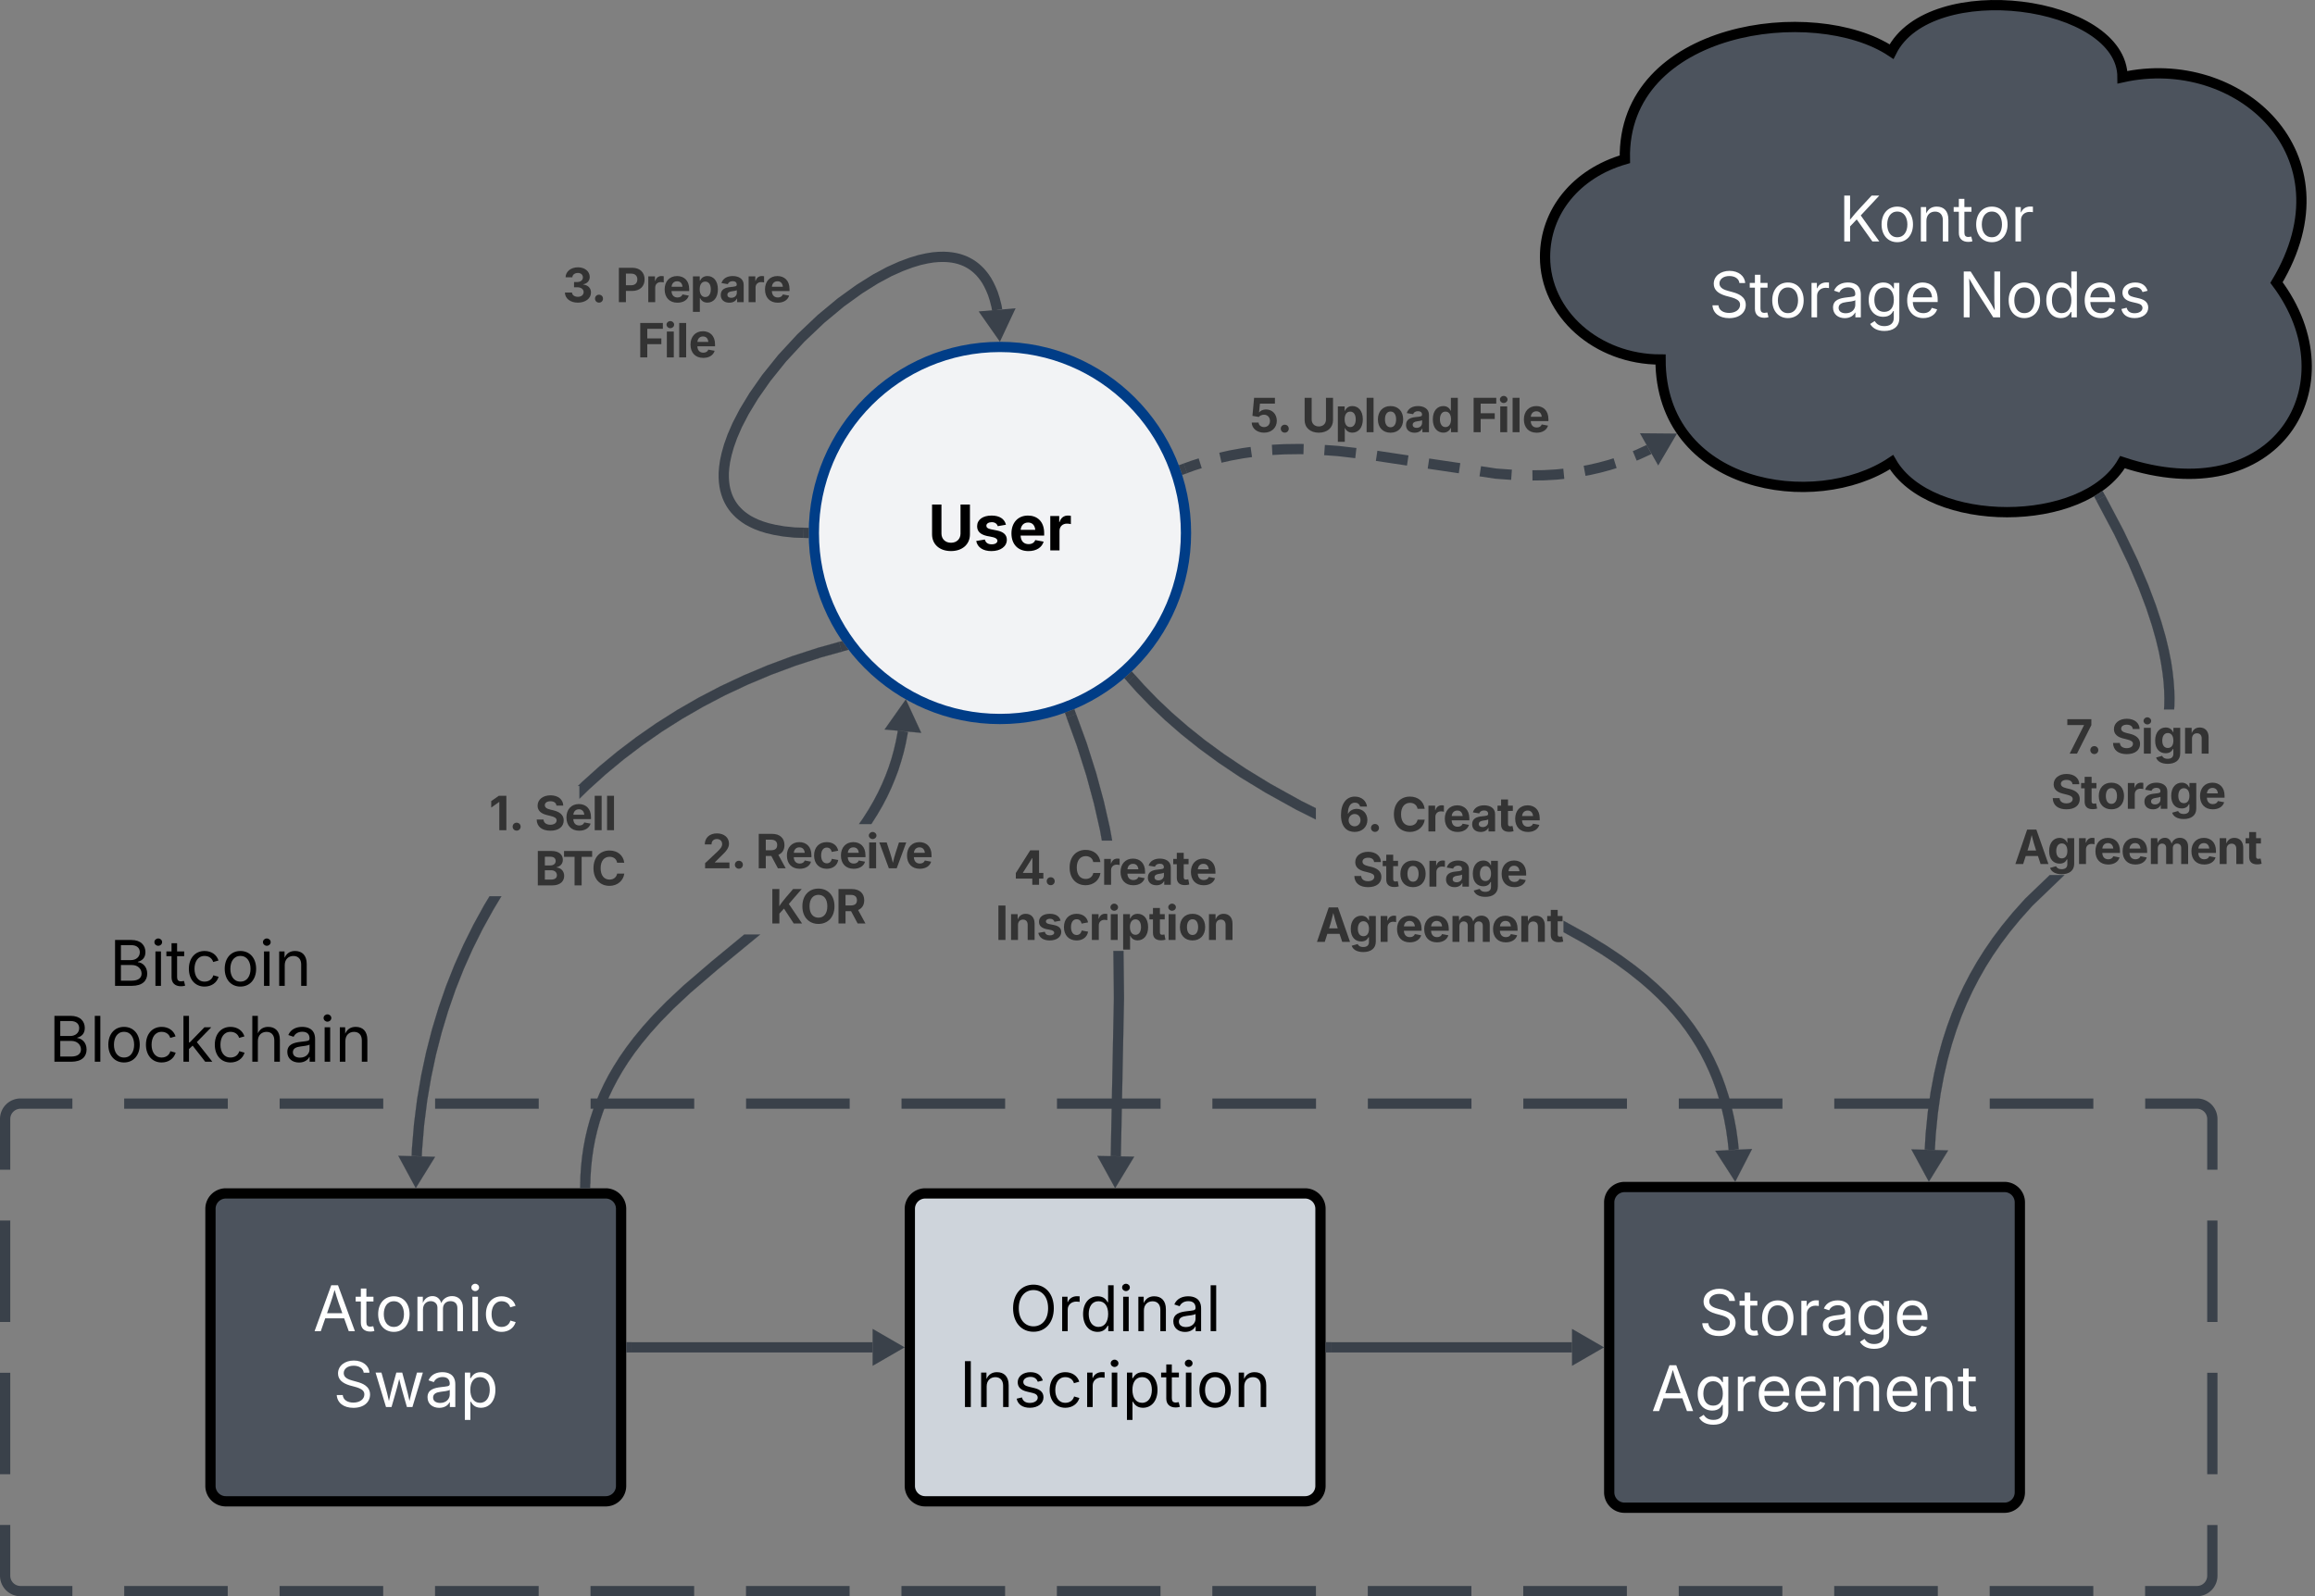 <svg xmlns="http://www.w3.org/2000/svg" xmlns:xlink="http://www.w3.org/1999/xlink" xmlns:lucid="lucid" width="902" height="622.11"><rect width="100%" height="100%" fill="#808080" stroke="none"/><g transform="translate(-918 160.114)" lucid:page-tab-id="3rbXgDarBnPt"><path d="M920 276a6 6 0 0 1 6-6h848a6 6 0 0 1 6 6v178a6 6 0 0 1-6 6H926a6 6 0 0 1-6-6z" fill-opacity="0"/><path d="M966.38 270h40.38m20.2 0h40.37m20.2 0h40.38m20.2 0h40.38m20.2 0h40.37m20.2 0h40.37m20.2 0h40.37m20.18 0h40.38m20.2 0h40.37m20.2 0h40.38m20.2 0h40.38m20.2 0h40.37m20.2 0h40.37m20.2 0H1774a6 6 0 0 1 6 6v19.78m0 19.78v39.55m0 19.8v39.54m0 19.78V454a6 6 0 0 1-6 6h-20.2m-20.18 0h-40.38m-20.2 0h-40.37m-20.2 0h-40.38m-20.2 0h-40.38m-20.2 0h-40.37m-20.2 0h-40.37m-20.2 0h-40.37m-20.18 0h-40.38m-20.2 0h-40.37m-20.2 0h-40.38m-20.2 0h-40.38m-20.2 0h-40.37m-20.2 0H966.4m-20.2 0H926a6 6 0 0 1-6-6v-19.78m0-19.78V374.9m0-19.8v-39.54m0-19.78V276a6 6 0 0 1 6-6h20.2" stroke="#3a414a" stroke-width="4" fill="none"/><path d="M1379.84 22.42l2.96-1.08 2.84-.9m7.87-2.17l3.82-.86 4.97-.9 3.25-.46m8.12-.83l4.75-.25 6.13-.08 1.37.04m8.16.36l5.33.38 6.87.8m8.1 1.07l12.12 1.82m8.07 1.2l12.12 1.8m8.07 1.2l6.08.92 6.1.44m8.15.24l4.37-.05 4.85-.27 3-.3m8.1-1.16l1.76-.32 3.96-.9 3.87-1.04 2.3-.72m7.65-2.83l1.45-.6 3.82-1.76.3-.16" stroke="#3a414a" stroke-width="4" stroke-linejoin="round" fill="none"/><path d="M1380.56 24.26l-2 .73-.46-1.5-.85-2.24 1.96-.7z" stroke="#3a414a" stroke-width=".05" fill="#3a414a"/><path d="M1567.92 10.84l-3.8 6.46-3.7-6.53z" stroke="#3a414a" stroke-width="4" fill="#3a414a"/><use xlink:href="#a" transform="matrix(1,0,0,1,1404.548,-8.889) translate(0.005 17.222)"/><use xlink:href="#b" transform="matrix(1,0,0,1,1404.548,-8.889) translate(20.561 17.222)"/><use xlink:href="#c" transform="matrix(1,0,0,1,1404.548,-8.889) translate(86.411 17.222)"/><path d="M1000 311a6 6 0 0 1 6-6h148a6 6 0 0 1 6 6v108a6 6 0 0 1-6 6h-148a6 6 0 0 1-6-6z" stroke="#000" stroke-width="4" fill="#4c535d"/><use xlink:href="#d" transform="matrix(1,0,0,1,1012,317) translate(27.95 41.681)"/><use xlink:href="#e" transform="matrix(1,0,0,1,1012,317) translate(35.809 71.257)"/><path d="M920 196a6 6 0 0 1 6-6h148a6 6 0 0 1 6 6v68a6 6 0 0 1-6 6H926a6 6 0 0 1-6-6z" fill="none"/><use xlink:href="#f" transform="matrix(1,0,0,1,920,190) translate(40.672 34.104)"/><use xlink:href="#g" transform="matrix(1,0,0,1,920,190) translate(17.045 63.681)"/><path d="M1380.1 47.6c0 40.04-32.47 72.5-72.5 72.5-40.05 0-72.5-32.46-72.5-72.5s32.45-72.5 72.5-72.5c40.03 0 72.5 32.46 72.5 72.5z" stroke="#003d87" stroke-width="4" fill="#f2f3f5"/><use xlink:href="#h" transform="matrix(1,0,0,1,1240.09,-19.903) translate(39.451 74.306)"/><path d="M1197.7 217.66l-10.76 9.24-6.57 6.16-4.95 5.05-4 4.44-3.34 4.05-2.87 3.76-2.5 3.6-2.18 3.45-1.95 3.38-1.73 3.3-1.54 3.27-1.37 3.26-1.2 3.28-1.1 3.3-.92 3.36-.8 3.42-.67 3.52-.53 3.64-.4 3.78-.25 3.95-.04 2.2-3.94-.1.04-2.27.26-4.1.42-3.96.56-3.8.7-3.68.84-3.58.98-3.52 1.13-3.46 1.26-3.42 1.43-3.42 1.6-3.42 1.8-3.45 2.04-3.5 2.28-3.6 2.6-3.73 2.96-3.9 3.46-4.18 4.1-4.56 5.07-5.16 6.7-6.28 10.86-9.32 12.8-10.56h6.2zm74.05-92.5l-.12.8-.7 3.7-.84 3.57-1 3.5-1.1 3.47-1.3 3.42-1.42 3.4-1.6 3.42-1.8 3.45-2.04 3.5-2.28 3.6-.04.06h-4.82l1.57-2.26 2.2-3.45 1.94-3.36 1.73-3.3 1.54-3.28 1.37-3.25 1.22-3.27 1.07-3.3.93-3.35.8-3.42.67-3.5.1-.76z" stroke="#3a414a" stroke-width=".05" fill="#3a414a"/><path d="M1148 301l-.04 2H1144l.06-2.1z" fill="#3a414a"/><path stroke="#3a414a" stroke-width=".05" fill="#3a414a"/><path d="M1273.7 123.22l-7.45-.7 4.33-6.1z" fill="#3a414a"/><path d="M1276.94 125.5l-14.28-1.3 8.28-11.72zm-7.1-4.62l.65.06-.3-.6z" stroke="#3a414a" stroke-width=".05" fill="#3a414a"/><use xlink:href="#i" transform="matrix(1,0,0,1,1191.61,161.059) translate(0.005 17.222)"/><use xlink:href="#j" transform="matrix(1,0,0,1,1191.61,161.059) translate(20.804 17.222)"/><use xlink:href="#k" transform="matrix(1,0,0,1,1191.61,161.059) translate(26.103 38.733)"/><path d="M1110.1 194.63l-4.12 7.46-3.8 7.64-3.5 7.84-3.17 8.02-2.86 8.23-2.54 8.44-2.23 8.65-1.88 8.88-1.56 9.12-1.18 9.37-.8 9.64-.13 2.65-3.94-.17.1-2.74.83-9.82 1.2-9.54 1.58-9.28 1.93-9.04 2.26-8.82 2.6-8.6 2.9-8.37 3.25-8.2 3.56-7.97 3.88-7.8 4.18-7.6 2.07-3.42h4.62zM1246 93.86l-8.2 2.28-9.76 3.18-9.47 3.52-9.17 3.85-8.86 4.15-8.54 4.47-8.22 4.74-7.9 5-7.58 5.28-7.25 5.5-6.93 5.73-6.6 5.95-3.75 3.66v-4.96h-.58l1.6-1.58 6.74-6.06 7.06-5.84 7.38-5.6 7.7-5.36 8.05-5.1 8.37-4.83 8.7-4.54 9-4.22 9.32-3.92 9.62-3.58 9.93-3.22 8.26-2.3z" stroke="#3a414a" stroke-width=".05" fill="#3a414a"/><path d="M1246.28 89.94l2.37 3.18-2.7.76-1.07-3.8 1.26-.36z" fill="#3a414a"/><path stroke="#3a414a" stroke-width=".05" fill="#3a414a"/><path d="M1084.05 292.62l-3.93 6.38-3.56-6.6z" fill="#3a414a"/><path d="M1087.53 290.74l-7.53 12.2-6.8-12.6zm-7.3 4.3l.35-.55-.66-.03z" stroke="#3a414a" stroke-width=".05" fill="#3a414a"/><use xlink:href="#l" transform="matrix(1,0,0,1,1108.557,146.219) translate(0 17.222)"/><use xlink:href="#m" transform="matrix(1,0,0,1,1108.557,146.219) translate(17.778 17.222)"/><use xlink:href="#n" transform="matrix(1,0,0,1,1108.557,146.219) translate(17.778 38.733)"/><path d="M1545 308.5a6 6 0 0 1 6-6h148a6 6 0 0 1 6 6v113a6 6 0 0 1-6 6h-148a6 6 0 0 1-6-6z" stroke="#000" stroke-width="4" fill="#4c535d"/><use xlink:href="#o" transform="matrix(1,0,0,1,1557,314.5) translate(22.865 45.774)"/><use xlink:href="#p" transform="matrix(1,0,0,1,1557,314.5) translate(4.37 75.351)"/><path d="M1527.77 199.04l9.12 5.06 7.18 4.4 5.95 3.98 5.08 3.72 4.43 3.53 3.9 3.4 3.5 3.3 3.15 3.26 2.87 3.2 2.6 3.2 2.42 3.2 2.2 3.2 2.05 3.25 1.9 3.3 1.74 3.38 1.6 3.46 1.5 3.56 1.34 3.7 1.24 3.86 1.1 4.03.97 4.24.85 4.48.68 4.78.33 3.27-3.93.4-.32-3.2-.65-4.6-.8-4.33-.94-4.1-1.05-3.86-1.18-3.7-1.3-3.54-1.42-3.42-1.54-3.3-1.66-3.24-1.8-3.16-1.96-3.1-2.12-3.1-2.3-3.05-2.52-3.06-2.75-3.1-3.05-3.12-3.37-3.2-3.78-3.28-4.3-3.43-4.93-3.63-5.82-3.88-7.05-4.3-7.73-4.3v-4.48zM1363.87 107l5.17 5.34 5.6 5.3 6.1 5.3 6.68 5.36 7.45 5.45 8.43 5.66 9.8 6 11.86 6.58 5.73 2.87v4.4l-7.58-3.78-12-6.66-9.95-6.06-8.57-5.75-7.58-5.57-6.82-5.45-6.22-5.42-5.7-5.4-5.3-5.47-3.6-4.03 2.95-2.63z" stroke="#3a414a" stroke-width=".05" fill="#3a414a"/><path d="M1360.37 103.08l-2.95 2.63-1.4-1.55 1.97-1.68.96-.96z" fill="#3a414a"/><path stroke="#3a414a" stroke-width=".05" fill="#3a414a"/><path d="M1593.9 296.5l-4.06-6.3 7.5-.36z" fill="#3a414a"/><path d="M1594.1 300.45l-7.77-12.06 14.33-.7zm-.75-8.44l.36.56.3-.6z" stroke="#3a414a" stroke-width=".05" fill="#3a414a"/><use xlink:href="#q" transform="matrix(1,0,0,1,1430.695,146.714) translate(8.95 17.222)"/><use xlink:href="#r" transform="matrix(1,0,0,1,1430.695,146.714) translate(29.567 17.222)"/><use xlink:href="#s" transform="matrix(1,0,0,1,1430.695,146.714) translate(14.232 38.733)"/><use xlink:href="#t" transform="matrix(1,0,0,1,1430.695,146.714) translate(0.005 60.243)"/><path d="M1565-20c-24.85 0-45-17.9-45-40 0-17.67 12.18-32.58 31.1-38.04C1550-150 1625-160 1655-140c15-30 90-20 90 10 45-10 90 30 60 80 30 40 0 90-60 70-15 26-75 26-90 0-30 20-90 10-90-40z" stroke="#000" stroke-width="4" fill="#4c535d"/><use xlink:href="#u" transform="matrix(1,0,0,1,1525,-155) translate(109.418 88.993)"/><use xlink:href="#v" transform="matrix(1,0,0,1,1525,-155) translate(58.835 118.57)"/><use xlink:href="#w" transform="matrix(1,0,0,1,1525,-155) translate(155.98 118.57)"/><path d="M1709.92 192.87l-4.76 5.32-4 4.87-3.5 4.65-3.14 4.55-2.85 4.54-2.62 4.6-2.43 4.7-2.25 4.84-2.1 5.04-1.94 5.3-1.8 5.6-1.63 5.96-1.47 6.4-1.3 6.94-1.07 7.56-.83 8.3-.36 6.1-3.94-.24.36-6.16.84-8.48 1.1-7.73 1.33-7.1 1.5-6.56 1.68-6.12 1.85-5.76 2-5.46 2.15-5.2 2.32-5 2.5-4.83 2.7-4.72 2.95-4.68 3.23-4.7 3.6-4.77 4.1-5 4.93-5.5 9.6-9.22h5.7zm35.38-146.45l5.62 11.78 4.05 9.5 2.98 7.9 2.2 6.68 1.66 5.78 1.22 5.08.9 4.52.6 4.07.4 3.7.24 3.42.1 3.16-.06 2.97-.1 1.4h-3.94l.1-1.55.04-2.8-.08-3-.22-3.24-.4-3.54-.6-3.9-.84-4.36-1.18-4.9-1.6-5.64-2.15-6.53-2.92-7.72-3.98-9.36-5.55-11.63-7-13.22 3.5-1.85z" stroke="#3a414a" stroke-width=".05" fill="#3a414a"/><path d="M1738.3 33.18l-3.5 1.85-.9-1.7.77-.46 2-1.3.56-.4z" fill="#3a414a"/><path stroke="#3a414a" stroke-width=".05" fill="#3a414a"/><path d="M1673.6 290.12l-3.94 6.38-3.56-6.6z" fill="#3a414a"/><path d="M1677.07 288.24l-7.52 12.2-6.82-12.6zm-7.3 4.3l.35-.55-.66-.03z" stroke="#3a414a" stroke-width=".05" fill="#3a414a"/><use xlink:href="#x" transform="matrix(1,0,0,1,1702.812,116.378) translate(20.005 17.222)"/><use xlink:href="#y" transform="matrix(1,0,0,1,1702.812,116.378) translate(37.722 17.222)"/><use xlink:href="#s" transform="matrix(1,0,0,1,1702.812,116.378) translate(14.232 38.733)"/><use xlink:href="#t" transform="matrix(1,0,0,1,1702.812,116.378) translate(0.005 60.243)"/><path d="M1272.5 311a6 6 0 0 1 6-6h148a6 6 0 0 1 6 6v108a6 6 0 0 1-6 6h-148a6 6 0 0 1-6-6z" stroke="#000" stroke-width="4" fill="#ced4db"/><use xlink:href="#z" transform="matrix(1,0,0,1,1284.5,317) translate(26.768 41.681)"/><use xlink:href="#A" transform="matrix(1,0,0,1,1284.5,317) translate(7.319 71.257)"/><path d="M1355.96 228.9l-1.24 61.65-3.94-.08 1.23-61.58-.2-18.4h3.95zm-14.62-99.62l3.74 11.8 2.98 10.98 2.4 10.55.88 4.88h-4.02l-.74-4.08-2.36-10.38-2.93-10.83-3.7-11.64-4.02-11.06 3.7-1.35z" stroke="#3a414a" stroke-width=".05" fill="#3a414a"/><path d="M1337.3 118.2l-3.7 1.35-.7-1.9 3.57-1.36.13-.06z" fill="#3a414a"/><path stroke="#3a414a" stroke-width=".05" fill="#3a414a"/><path d="M1356.46 292.58l-3.88 6.42-3.62-6.57z" fill="#3a414a"/><path d="M1359.92 290.68l-7.42 12.27-6.92-12.56zm-7.26 4.37l.34-.56-.66-.02z" stroke="#3a414a" stroke-width=".05" fill="#3a414a"/><g><use xlink:href="#B" transform="matrix(1,0,0,1,1305.795,167.482) translate(7.093 17.222)"/><use xlink:href="#r" transform="matrix(1,0,0,1,1305.795,167.482) translate(28.117 17.222)"/><use xlink:href="#C" transform="matrix(1,0,0,1,1305.795,167.482) translate(0.005 38.733)"/></g><path d="M1231.1 47.53l-3.5-.1-4.28-.44-3.45-.6-2.83-.66-2.35-.73-2-.76-1.7-.8-1.5-.8-1.28-.84-1.14-.84-1.02-.87-.9-.9-.83-.9-.73-.94-.66-.97-.6-1.03-.53-1.07-.47-1.13-.4-1.2-.36-1.3-.27-1.4-.2-1.53-.1-1.7v-1.87l.17-2.12.34-2.4.6-2.76.9-3.2 1.34-3.75 1.92-4.42 2.7-5.2 3.7-6.1 4.9-7 6.17-7.68 7.28-7.88 7.85-7.45 7.77-6.45 7.17-5.17 6.28-3.94 5.4-2.9 4.57-2.05 3.88-1.44 3.3-1 2.86-.64 2.46-.4 2.17-.18 1.92-.04 1.73.08 1.56.18 1.43.26 1.32.33 1.2.4 1.16.46 1.08.53 1.02.58 1 .66.93.72.9.8.9.88.86 1 .85 1.1.85 1.27.8 1.44.8 1.65.8 1.92.73 2.27.7 2.73.25 1.44" stroke="#3a414a" stroke-width="4" stroke-linejoin="round" fill="none"/><path d="M1233.16 45.62l-.07 1.97.04 1.98-2.17-.07.13-3.94z" stroke="#3a414a" stroke-width=".05" fill="#3a414a"/><path d="M1307.25-30.9l-4.3-6.14 7.48-.64z" stroke="#3a414a" stroke-width="4" fill="#3a414a"/><g><use xlink:href="#D" transform="matrix(1,0,0,1,1137.211,-59.563) translate(0.005 17.222)"/><use xlink:href="#E" transform="matrix(1,0,0,1,1137.211,-59.563) translate(20.708 17.222)"/><use xlink:href="#F" transform="matrix(1,0,0,1,1137.211,-59.563) translate(29.033 38.733)"/></g><path d="M1164 365h94" stroke="#3a414a" stroke-width="4" stroke-linejoin="round" fill="none"/><path d="M1164.05 366.98H1162v-3.96h2.05z" stroke="#3a414a" stroke-width=".05" fill="#3a414a"/><path d="M1266.5 365l-6.5 3.75v-7.5z" stroke="#3a414a" stroke-width="4" fill="#3a414a"/><path d="M1436.5 365h94" stroke="#3a414a" stroke-width="4" stroke-linejoin="round" fill="none"/><path d="M1436.55 366.98h-2.05v-3.96h2.05z" stroke="#3a414a" stroke-width=".05" fill="#3a414a"/><path d="M1539 365l-6.5 3.75v-7.5z" stroke="#3a414a" stroke-width="4" fill="#3a414a"/><defs><path fill="#333" d="M664 20c-306 0-529-183-535-438h297c6 117 110 196 238 196 149 0 255-108 255-266 0-159-108-270-261-270-89 0-178 39-224 98l-274-48 72-782h901v252H485l-39 377h8c53-72 165-124 294-124 269 0 467 204 467 490 0 300-224 515-551 515" id="G"/><path fill="#333" d="M342 19c-98 0-173-75-173-172s75-172 173-172 173 75 173 172S440 19 342 19" id="H"/><g id="a"><use transform="matrix(0.009,0,0,0.009,0,0)" xlink:href="#G"/><use transform="matrix(0.009,0,0,0.009,10.955,0)" xlink:href="#H"/></g><path fill="#333" d="M750 21c-371 0-615-218-615-544v-967h305v942c0 174 123 299 310 299s309-125 309-299v-942h306v967c0 326-247 544-615 544" id="I"/><path fill="#333" d="M128 418v-1536h295v188h14c41-89 129-202 319-202 248 0 453 193 453 575 0 372-197 576-455 576-183 0-275-108-317-198h-9v597H128zm534-640c156 0 240-139 240-336 0-196-83-334-240-334-154 0-241 131-241 334 0 202 88 336 241 336" id="J"/><path fill="#333" d="M428-1490V0H128v-1490h300" id="K"/><path fill="#333" d="M628 22C291 22 81-210 81-554c0-346 210-578 547-578 336 0 547 232 547 578 0 344-211 576-547 576zm0-236c160 0 242-146 242-341 0-197-82-341-242-341S387-753 387-555c0 195 81 341 241 341" id="L"/><path fill="#333" d="M440 22C227 22 68-92 68-313c0-250 202-322 422-343 195-21 271-24 271-105 0-95-63-149-175-149-116 0-187 57-211 129l-275-46c57-194 237-305 487-305 240 0 474 108 474 379V0H777v-155h-10C713-51 605 22 440 22zm85-211c140 0 238-93 238-211v-121c-37 26-156 42-222 51-111 16-185 59-185 149 0 87 70 132 169 132" id="M"/><path fill="#333" d="M537 19C279 19 81-185 81-557c0-382 206-575 454-575 190 0 278 113 318 202h10v-560h300V0H868v-179h-15C812-89 719 19 537 19zm92-241c153 0 240-134 240-336 0-203-86-334-240-334-158 0-240 138-240 334 0 197 84 336 240 336" id="N"/><g id="b"><use transform="matrix(0.009,0,0,0.009,0,0)" xlink:href="#I"/><use transform="matrix(0.009,0,0,0.009,13.012,0)" xlink:href="#J"/><use transform="matrix(0.009,0,0,0.009,24.219,0)" xlink:href="#K"/><use transform="matrix(0.009,0,0,0.009,29.036,0)" xlink:href="#L"/><use transform="matrix(0.009,0,0,0.009,40.113,0)" xlink:href="#M"/><use transform="matrix(0.009,0,0,0.009,50.434,0)" xlink:href="#N"/></g><path fill="#333" d="M135 0v-1490h980v253H440v416h609v249H440V0H135" id="O"/><path fill="#333" d="M128 0v-1118h300V0H128zm150-1264c-91 0-165-68-165-154 0-85 74-154 165-154 90 0 165 69 165 154 0 86-75 154-165 154" id="P"/><path fill="#333" d="M633 22C291 22 81-200 81-553c0-345 210-579 537-579 292 0 525 185 525 567v84H378c7 183 109 277 260 277 105 0 184-46 216-132l272 51C1071-99 893 22 633 22zM380-669h474c-15-146-94-237-233-237-143 0-229 99-241 237" id="Q"/><g id="c"><use transform="matrix(0.009,0,0,0.009,0,0)" xlink:href="#O"/><use transform="matrix(0.009,0,0,0.009,10.434,0)" xlink:href="#P"/><use transform="matrix(0.009,0,0,0.009,15.252,0)" xlink:href="#K"/><use transform="matrix(0.009,0,0,0.009,20.069,0)" xlink:href="#Q"/></g><path fill="#fff" d="M52 0l541-1490h220L1361 0h-200l-149-416H398L254 0H52zm404-582h497c-103-290-145-390-251-756-108 377-145 460-246 756" id="R"/><path fill="#fff" d="M598-1118v154H368v674c0 100 37 144 132 144 23 0 62-6 92-12L629-6c-37 13-88 20-134 20-193 0-307-107-307-290v-688H20v-154h168v-266h180v266h230" id="S"/><path fill="#fff" d="M613 24c-304 0-509-231-509-576 0-350 205-580 509-580 305 0 511 230 511 580 0 345-206 576-511 576zm0-161c226 0 329-195 329-415 0-222-103-419-329-419-223 0-326 196-326 419 0 220 103 415 326 415" id="T"/><path fill="#fff" d="M158 0v-1118h175l1 205c55-151 181-225 313-225 147 0 245 90 285 228 53-141 190-228 352-228 194 0 352 125 352 384V0h-181v-749c0-161-105-225-225-225-151 0-243 103-243 244V0H807v-767c0-124-93-207-219-207-131 0-250 92-250 270V0H158" id="U"/><path fill="#fff" d="M158 0v-1118h180V0H158zm91-1301c-68 0-125-53-125-119s57-119 125-119c69 0 126 53 126 119s-57 119-126 119" id="V"/><path fill="#fff" d="M613 24c-304 0-509-231-509-576 0-350 205-580 509-580 216 0 392 114 453 309l-173 49c-33-115-133-197-280-197-223 0-326 196-326 419 0 220 103 415 326 415 150 0 252-85 285-206l172 49C1010-95 832 24 613 24" id="W"/><g id="d"><use transform="matrix(0.012,0,0,0.012,0,0)" xlink:href="#R"/><use transform="matrix(0.012,0,0,0.012,16.388,0)" xlink:href="#S"/><use transform="matrix(0.012,0,0,0.012,24.146,0)" xlink:href="#T"/><use transform="matrix(0.012,0,0,0.012,38.803,0)" xlink:href="#U"/><use transform="matrix(0.012,0,0,0.012,60.216,0)" xlink:href="#V"/><use transform="matrix(0.012,0,0,0.012,66.136,0)" xlink:href="#W"/></g><path fill="#fff" d="M657 26c-323 0-524-166-541-416h195c15 169 171 246 346 246 202 0 356-106 356-265 5-203-294-238-475-293-239-73-380-191-380-389 0-252 224-419 512-419 294 0 499 171 508 396H992c-17-145-151-228-328-228-193 0-321 102-321 242 0 156 175 211 284 241l149 41c160 44 422 134 422 412 0 244-197 432-541 432" id="X"/><path fill="#fff" d="M409 0L70-1118h191c89 329 165 560 243 925 75-353 154-601 240-925h192c85 325 161 564 235 922 77-354 157-598 244-922h191L1267 0h-179c-86-307-176-590-250-913C763-588 675-308 588 0H409" id="Y"/><path fill="#fff" d="M471 26C259 26 90-98 90-318c0-256 228-303 435-329 202-27 287-16 287-108 0-139-79-219-234-219-161 0-248 86-283 164l-173-57c86-203 278-265 451-265 150 0 419 46 419 395V0H815v-152h-12C765-73 660 26 471 26zm31-159c199 0 310-134 310-271v-155c-30 35-226 55-295 64-131 17-246 59-246 186 0 116 97 176 231 176" id="Z"/><path fill="#fff" d="M158 418v-1536h174v179h20c37-59 106-193 324-193 279 0 474 222 474 576 0 356-194 580-473 580-213 0-288-135-325-197h-14v591H158zm492-555c209 0 317-186 317-421 0-232-105-413-317-413-206 0-314 166-314 413 0 249 111 421 314 421" id="aa"/><g id="e"><use transform="matrix(0.012,0,0,0.012,0,0)" xlink:href="#X"/><use transform="matrix(0.012,0,0,0.012,15.684,0)" xlink:href="#Y"/><use transform="matrix(0.012,0,0,0.012,35.688,0)" xlink:href="#Z"/><use transform="matrix(0.012,0,0,0.012,49.414,0)" xlink:href="#aa"/></g><path d="M180 0v-1490h528c311 0 458 177 458 395 0 191-114 278-244 313v14c139 9 302 137 302 371 0 225-148 397-499 397H180zm190-168h350c232 0 321-102 321-231 0-149-120-277-311-277H370v508zm0-668h328c160 0 286-101 286-255 0-129-87-231-280-231H370v486" id="ab"/><path d="M158 0v-1118h180V0H158zm91-1301c-68 0-125-53-125-119s57-119 125-119c69 0 126 53 126 119s-57 119-126 119" id="ac"/><path d="M598-1118v154H368v674c0 100 37 144 132 144 23 0 62-6 92-12L629-6c-37 13-88 20-134 20-193 0-307-107-307-290v-688H20v-154h168v-266h180v266h230" id="ad"/><path d="M613 24c-304 0-509-231-509-576 0-350 205-580 509-580 216 0 392 114 453 309l-173 49c-33-115-133-197-280-197-223 0-326 196-326 419 0 220 103 415 326 415 150 0 252-85 285-206l172 49C1010-95 832 24 613 24" id="ae"/><path d="M613 24c-304 0-509-231-509-576 0-350 205-580 509-580 305 0 511 230 511 580 0 345-206 576-511 576zm0-161c226 0 329-195 329-415 0-222-103-419-329-419-223 0-326 196-326 419 0 220 103 415 326 415" id="af"/><path d="M338-670V0H158v-1118h173l1 207c72-158 192-221 342-221 226 0 378 139 378 422V0H872v-695c0-172-96-275-252-275-161 0-282 109-282 300" id="ag"/><g id="f"><use transform="matrix(0.012,0,0,0.012,0,0)" xlink:href="#ab"/><use transform="matrix(0.012,0,0,0.012,15.994,0)" xlink:href="#ac"/><use transform="matrix(0.012,0,0,0.012,21.914,0)" xlink:href="#ad"/><use transform="matrix(0.012,0,0,0.012,29.672,0)" xlink:href="#ae"/><use transform="matrix(0.012,0,0,0.012,43.637,0)" xlink:href="#af"/><use transform="matrix(0.012,0,0,0.012,58.294,0)" xlink:href="#ac"/><use transform="matrix(0.012,0,0,0.012,64.214,0)" xlink:href="#ag"/></g><path d="M338-1490V0H158v-1490h180" id="ah"/><path d="M158 0v-1490h180v865h22l478-493h223L593-638 1096 0H865L456-523 338-412V0H158" id="ai"/><path d="M338-670V0H158v-1490h180v566c73-149 190-208 336-208 226 0 379 139 379 422V0H872v-695c0-172-96-275-252-275-161 0-282 109-282 300" id="aj"/><path d="M471 26C259 26 90-98 90-318c0-256 228-303 435-329 202-27 287-16 287-108 0-139-79-219-234-219-161 0-248 86-283 164l-173-57c86-203 278-265 451-265 150 0 419 46 419 395V0H815v-152h-12C765-73 660 26 471 26zm31-159c199 0 310-134 310-271v-155c-30 35-226 55-295 64-131 17-246 59-246 186 0 116 97 176 231 176" id="ak"/><g id="g"><use transform="matrix(0.012,0,0,0.012,0,0)" xlink:href="#ab"/><use transform="matrix(0.012,0,0,0.012,15.994,0)" xlink:href="#ah"/><use transform="matrix(0.012,0,0,0.012,21.914,0)" xlink:href="#af"/><use transform="matrix(0.012,0,0,0.012,36.571,0)" xlink:href="#ae"/><use transform="matrix(0.012,0,0,0.012,50.536,0)" xlink:href="#ai"/><use transform="matrix(0.012,0,0,0.012,63.403,0)" xlink:href="#ae"/><use transform="matrix(0.012,0,0,0.012,77.368,0)" xlink:href="#aj"/><use transform="matrix(0.012,0,0,0.012,91.822,0)" xlink:href="#ak"/><use transform="matrix(0.012,0,0,0.012,105.548,0)" xlink:href="#ac"/><use transform="matrix(0.012,0,0,0.012,111.468,0)" xlink:href="#ag"/></g><path d="M750 21c-371 0-615-218-615-544v-967h305v942c0 174 123 299 310 299s309-125 309-299v-942h306v967c0 326-247 544-615 544" id="al"/><path d="M572 22C302 22 117-98 78-306l279-48c29 105 101 156 224 156 114 0 185-48 185-115 0-118-228-130-337-155-215-49-322-150-322-317 0-215 187-347 470-347 265 0 424 116 466 298l-266 47c-24-76-87-130-196-130-98 0-174 46-174 113 0 56 38 95 144 117l201 40c216 44 320 143 320 302 0 220-207 367-500 367" id="am"/><path d="M633 22C291 22 81-200 81-553c0-345 210-579 537-579 292 0 525 185 525 567v84H378c7 183 109 277 260 277 105 0 184-46 216-132l272 51C1071-99 893 22 633 22zM380-669h474c-15-146-94-237-233-237-143 0-229 99-241 237" id="an"/><path d="M128 0v-1118h290v195h12c54-169 184-238 367-200v268c-27-8-86-15-130-15-138 0-239 95-239 234V0H128" id="ao"/><g id="h"><use transform="matrix(0.012,0,0,0.012,0,0)" xlink:href="#al"/><use transform="matrix(0.012,0,0,0.012,17.892,0)" xlink:href="#am"/><use transform="matrix(0.012,0,0,0.012,31.582,0)" xlink:href="#an"/><use transform="matrix(0.012,0,0,0.012,46.144,0)" xlink:href="#ao"/></g><path fill="#333" d="M124 0v-220l528-495c135-132 210-216 210-336 0-133-98-215-231-215-139 0-229 88-229 233H110c0-290 214-477 523-477 315 0 525 182 525 440 0 167-80 305-385 586L548-262v11h630V0H124" id="ap"/><g id="i"><use transform="matrix(0.009,0,0,0.009,0,0)" xlink:href="#ap"/><use transform="matrix(0.009,0,0,0.009,11.198,0)" xlink:href="#H"/></g><path fill="#333" d="M135 0v-1490h581c339 0 533 192 533 485 0 204-94 351-264 424L1302 0H964L680-532H440V0H135zm305-779h220c186 0 274-77 274-226 0-150-88-233-275-233H440v459" id="aq"/><path fill="#333" d="M628 22C291 22 81-210 81-554c0-346 210-578 547-578 265 0 455 142 497 372l-279 52c-25-116-99-188-215-188-160 0-244 139-244 341 0 200 84 341 244 341 116 0 193-74 217-195l279 51C1085-123 896 22 628 22" id="ar"/><path fill="#333" d="M443 0L31-1118h319c90 293 199 572 268 885 66-313 175-593 264-885h315L784 0H443" id="as"/><g id="j"><use transform="matrix(0.009,0,0,0.009,0,0)" xlink:href="#aq"/><use transform="matrix(0.009,0,0,0.009,11.458,0)" xlink:href="#Q"/><use transform="matrix(0.009,0,0,0.009,22.049,0)" xlink:href="#ar"/><use transform="matrix(0.009,0,0,0.009,32.509,0)" xlink:href="#Q"/><use transform="matrix(0.009,0,0,0.009,43.099,0)" xlink:href="#P"/><use transform="matrix(0.009,0,0,0.009,47.917,0)" xlink:href="#as"/><use transform="matrix(0.009,0,0,0.009,58.255,0)" xlink:href="#Q"/></g><path fill="#333" d="M135 0v-1490h305c1 251 0 501-5 746 157-254 405-512 598-746h373L849-845 1422 0h-361L638-644 440-426V0H135" id="at"/><path fill="#333" d="M789 20C394 20 94-260 94-744c0-487 300-766 695-766s695 279 695 766c0 485-300 764-695 764zm0-271c231 0 385-174 385-493 0-321-154-495-385-495s-385 175-385 495c0 319 154 493 385 493" id="au"/><g id="k"><use transform="matrix(0.009,0,0,0.009,0,0)" xlink:href="#at"/><use transform="matrix(0.009,0,0,0.009,12.075,0)" xlink:href="#au"/><use transform="matrix(0.009,0,0,0.009,25.773,0)" xlink:href="#aq"/></g><path fill="#333" d="M749-1490V0H444v-1221h-10L93-980v-279l329-231h327" id="av"/><g id="l"><use transform="matrix(0.009,0,0,0.009,0,0)" xlink:href="#av"/><use transform="matrix(0.009,0,0,0.009,7.665,0)" xlink:href="#H"/></g><path fill="#333" d="M681 22C323 22 94-145 85-462h297c10 151 131 226 296 226 163 0 271-77 271-190 0-102-95-149-257-189l-164-41c-252-61-403-188-403-405 0-269 236-449 560-449 330 0 546 183 551 445H941c-11-119-106-188-259-188-156 0-244 72-244 172-3 156 226 185 373 221 250 61 445 186 445 436 0 271-213 446-575 446" id="aw"/><g id="m"><use transform="matrix(0.009,0,0,0.009,0,0)" xlink:href="#aw"/><use transform="matrix(0.009,0,0,0.009,11.641,0)" xlink:href="#Q"/><use transform="matrix(0.009,0,0,0.009,22.231,0)" xlink:href="#K"/><use transform="matrix(0.009,0,0,0.009,27.049,0)" xlink:href="#K"/></g><path fill="#333" d="M135 0v-1490h591c327 0 492 160 492 383 0 177-115 286-268 320v15c168 8 326 140 326 361 0 236-176 411-512 411H135zm305-251h264c179 0 258-76 258-189 0-125-97-215-250-215H440v404zm0-613h241c131 0 228-74 228-194 0-109-79-183-222-183H440v377" id="ax"/><path fill="#333" d="M75-1237v-253h1217v253H837V0H531v-1237H75" id="ay"/><path fill="#333" d="M786 20C389 20 94-260 94-744c0-487 299-766 692-766 339 0 597 194 641 529h-309c-28-162-156-258-326-258-233 0-388 179-388 495 0 323 157 493 387 493 170 0 298-97 328-259h309c-34 277-266 530-642 530" id="az"/><g id="n"><use transform="matrix(0.009,0,0,0.009,0,0)" xlink:href="#ax"/><use transform="matrix(0.009,0,0,0.009,10.755,0)" xlink:href="#ay"/><use transform="matrix(0.009,0,0,0.009,22.057,0)" xlink:href="#az"/></g><path fill="#fff" d="M158 0v-1118h174v172h12c41-113 157-188 290-188 26 0 70 2 91 3v181c-11-2-60-10-108-10-161 0-279 109-279 260V0H158" id="aA"/><path fill="#fff" d="M611 442c-248 0-391-105-460-228l146-94c47 65 117 165 314 165 178 0 307-82 307-266v-224h-17C863-141 792-18 576-18c-268 0-472-195-472-546 0-346 197-568 476-568 216 0 288 133 326 193h17v-179h175V29c0 289-215 413-487 413zm-5-620c203 0 314-146 314-390 0-237-108-403-314-403-213 0-319 180-319 403 0 230 109 390 319 390" id="aB"/><path fill="#fff" d="M628 24c-324 0-524-230-524-574 0-343 198-582 503-582 237 0 487 146 487 559v75H286c9 234 145 362 343 362 132 0 231-58 273-172l174 48C1024-91 857 24 628 24zM287-650h624c-17-190-120-322-304-322-192 0-309 151-320 322" id="aC"/><g id="o"><use transform="matrix(0.012,0,0,0.012,0,0)" xlink:href="#X"/><use transform="matrix(0.012,0,0,0.012,15.684,0)" xlink:href="#S"/><use transform="matrix(0.012,0,0,0.012,23.442,0)" xlink:href="#T"/><use transform="matrix(0.012,0,0,0.012,38.099,0)" xlink:href="#aA"/><use transform="matrix(0.012,0,0,0.012,47.301,0)" xlink:href="#Z"/><use transform="matrix(0.012,0,0,0.012,61.028,0)" xlink:href="#aB"/><use transform="matrix(0.012,0,0,0.012,76.019,0)" xlink:href="#aC"/></g><path fill="#fff" d="M338-670V0H158v-1118h173l1 207c72-158 192-221 342-221 226 0 378 139 378 422V0H872v-695c0-172-96-275-252-275-161 0-282 109-282 300" id="aD"/><g id="p"><use transform="matrix(0.012,0,0,0.012,0,0)" xlink:href="#R"/><use transform="matrix(0.012,0,0,0.012,16.865,0)" xlink:href="#aB"/><use transform="matrix(0.012,0,0,0.012,31.857,0)" xlink:href="#aA"/><use transform="matrix(0.012,0,0,0.012,40.653,0)" xlink:href="#aC"/><use transform="matrix(0.012,0,0,0.012,54.905,0)" xlink:href="#aC"/><use transform="matrix(0.012,0,0,0.012,69.156,0)" xlink:href="#U"/><use transform="matrix(0.012,0,0,0.012,90.569,0)" xlink:href="#aC"/><use transform="matrix(0.012,0,0,0.012,104.82,0)" xlink:href="#aD"/><use transform="matrix(0.012,0,0,0.012,119.262,0)" xlink:href="#S"/></g><path fill="#333" d="M684 20C381 20 94-164 94-710c0-501 235-800 601-800 293 0 496 188 526 433H921c-25-105-108-170-226-170-197 0-301 182-301 476h10c67-130 211-208 374-208 263 0 459 201 459 481 0 301-224 518-553 518zm-2-242c147 0 258-116 258-268 0-150-108-266-256-266-146 0-259 121-259 267 0 147 109 267 257 267" id="aE"/><g id="q"><use transform="matrix(0.009,0,0,0.009,0,0)" xlink:href="#aE"/><use transform="matrix(0.009,0,0,0.009,11.016,0)" xlink:href="#H"/></g><path fill="#333" d="M128 0v-1118h290v195h12c54-169 184-238 367-200v268c-27-8-86-15-130-15-138 0-239 95-239 234V0H128" id="aF"/><path fill="#333" d="M683-1118v229H474v562c0 71 29 104 102 104 23 0 73-7 95-13l43 225C647 9 580 16 520 16 296 16 174-96 174-301v-588H20v-229h154v-266h300v266h209" id="aG"/><g id="r"><use transform="matrix(0.009,0,0,0.009,0,0)" xlink:href="#az"/><use transform="matrix(0.009,0,0,0.009,13.151,0)" xlink:href="#aF"/><use transform="matrix(0.009,0,0,0.009,19.957,0)" xlink:href="#Q"/><use transform="matrix(0.009,0,0,0.009,30.72,0)" xlink:href="#M"/><use transform="matrix(0.009,0,0,0.009,41.042,0)" xlink:href="#aG"/><use transform="matrix(0.009,0,0,0.009,47.378,0)" xlink:href="#Q"/></g><path fill="#333" d="M625 442c-280 0-454-114-503-274l258-72c28 63 97 128 243 128 153 0 246-69 246-216v-206h-23C805-108 717-16 536-16 284-16 81-191 81-561c0-378 208-571 456-571 188 0 280 113 321 202h13v-188h295V-9c0 303-226 451-541 451zm5-686c153 0 240-119 240-319 0-198-86-329-240-329-158 0-241 137-241 329 0 195 85 319 241 319" id="aH"/><g id="s"><use transform="matrix(0.009,0,0,0.009,0,0)" xlink:href="#aw"/><use transform="matrix(0.009,0,0,0.009,11.641,0)" xlink:href="#aG"/><use transform="matrix(0.009,0,0,0.009,17.977,0)" xlink:href="#L"/><use transform="matrix(0.009,0,0,0.009,28.88,0)" xlink:href="#aF"/><use transform="matrix(0.009,0,0,0.009,35.877,0)" xlink:href="#M"/><use transform="matrix(0.009,0,0,0.009,46.198,0)" xlink:href="#aH"/><use transform="matrix(0.009,0,0,0.009,57.431,0)" xlink:href="#Q"/></g><path fill="#333" d="M49 0l509-1490h400L1480 0h-339l-115-346H497L386 0H49zm524-585h374c-75-213-124-402-192-666-66 268-110 453-182 666" id="aI"/><path fill="#333" d="M128 0v-1118h278l12 217c60-163 185-234 319-234 143 0 236 81 288 251 63-172 205-251 359-251 205 0 357 138 357 381V0h-301v-697c0-126-76-187-177-187-114 0-184 79-184 196V0H789v-705c0-109-72-179-174-179-106 0-187 74-187 208V0H128" id="aJ"/><path fill="#333" d="M428-647V0H128v-1118h283l4 231c63-156 176-245 348-245 232 0 384 159 384 421V0H847v-659c0-139-76-222-202-222-128 0-217 86-217 234" id="aK"/><g id="t"><use transform="matrix(0.009,0,0,0.009,0,0)" xlink:href="#aI"/><use transform="matrix(0.009,0,0,0.009,12.865,0)" xlink:href="#aH"/><use transform="matrix(0.009,0,0,0.009,24.097,0)" xlink:href="#aF"/><use transform="matrix(0.009,0,0,0.009,30.903,0)" xlink:href="#Q"/><use transform="matrix(0.009,0,0,0.009,41.493,0)" xlink:href="#Q"/><use transform="matrix(0.009,0,0,0.009,52.083,0)" xlink:href="#aJ"/><use transform="matrix(0.009,0,0,0.009,68.307,0)" xlink:href="#Q"/><use transform="matrix(0.009,0,0,0.009,78.898,0)" xlink:href="#aK"/><use transform="matrix(0.009,0,0,0.009,89.965,0)" xlink:href="#aG"/></g><path fill="#fff" d="M180 0v-1490h190c0 262 1 526-3 784 217-279 467-523 702-784h249L716-845 1319 0h-225L585-716 370-489V0H180" id="aL"/><g id="u"><use transform="matrix(0.012,0,0,0.012,0,0)" xlink:href="#aL"/><use transform="matrix(0.012,0,0,0.012,15.457,0)" xlink:href="#T"/><use transform="matrix(0.012,0,0,0.012,30.114,0)" xlink:href="#aD"/><use transform="matrix(0.012,0,0,0.012,44.556,0)" xlink:href="#S"/><use transform="matrix(0.012,0,0,0.012,52.314,0)" xlink:href="#T"/><use transform="matrix(0.012,0,0,0.012,66.972,0)" xlink:href="#aA"/></g><g id="v"><use transform="matrix(0.012,0,0,0.012,0,0)" xlink:href="#X"/><use transform="matrix(0.012,0,0,0.012,15.684,0)" xlink:href="#S"/><use transform="matrix(0.012,0,0,0.012,23.442,0)" xlink:href="#T"/><use transform="matrix(0.012,0,0,0.012,38.099,0)" xlink:href="#aA"/><use transform="matrix(0.012,0,0,0.012,47.301,0)" xlink:href="#Z"/><use transform="matrix(0.012,0,0,0.012,61.028,0)" xlink:href="#aB"/><use transform="matrix(0.012,0,0,0.012,76.019,0)" xlink:href="#aC"/></g><path fill="#fff" d="M180 0v-1490h224l606 953c40 63 108 177 176 312-27-437-7-821-13-1265h190V0h-226C860-448 622-778 356-1262c27 476 11 792 15 1262H180" id="aM"/><path fill="#fff" d="M577 24c-279 0-473-224-473-580 0-354 195-576 474-576 218 0 287 134 324 193h14v-551h180V0H922v-173h-20C865-111 790 24 577 24zm27-161c203 0 314-172 314-421 0-247-108-413-314-413-212 0-317 181-317 413 0 235 108 421 317 421" id="aN"/><path fill="#fff" d="M538 24C308 24 148-78 108-271l171-41c32 123 123 178 257 178 156 0 256-77 256-169 0-77-54-128-164-154l-186-44c-203-48-300-148-300-305 0-192 176-326 414-326 230 0 351 112 402 269l-163 42c-31-80-94-158-238-158-133 0-233 69-233 162 0 83 57 129 188 160l169 40c203 48 298 149 298 302 0 196-179 339-441 339" id="aO"/><g id="w"><use transform="matrix(0.012,0,0,0.012,0,0)" xlink:href="#aM"/><use transform="matrix(0.012,0,0,0.012,18.417,0)" xlink:href="#T"/><use transform="matrix(0.012,0,0,0.012,33.074,0)" xlink:href="#aN"/><use transform="matrix(0.012,0,0,0.012,48.041,0)" xlink:href="#aC"/><use transform="matrix(0.012,0,0,0.012,62.293,0)" xlink:href="#aO"/></g><path fill="#333" d="M177 0l620-1228v-10H75v-252h1041v256L494 0H177" id="aP"/><g id="x"><use transform="matrix(0.009,0,0,0.009,0,0)" xlink:href="#aP"/><use transform="matrix(0.009,0,0,0.009,8.116,0)" xlink:href="#H"/></g><g id="y"><use transform="matrix(0.009,0,0,0.009,0,0)" xlink:href="#aw"/><use transform="matrix(0.009,0,0,0.009,11.641,0)" xlink:href="#P"/><use transform="matrix(0.009,0,0,0.009,16.458,0)" xlink:href="#aH"/><use transform="matrix(0.009,0,0,0.009,27.691,0)" xlink:href="#aK"/></g><path d="M784 20c-382 0-662-292-662-764 0-473 280-766 662-766s660 293 660 766c0 472-278 764-660 764zm0-176c266 0 475-207 475-588 0-383-209-590-475-590-268 0-477 208-477 590 0 380 209 588 477 588" id="aQ"/><path d="M158 0v-1118h174v172h12c41-113 157-188 290-188 26 0 70 2 91 3v181c-11-2-60-10-108-10-161 0-279 109-279 260V0H158" id="aR"/><path d="M577 24c-279 0-473-224-473-580 0-354 195-576 474-576 218 0 287 134 324 193h14v-551h180V0H922v-173h-20C865-111 790 24 577 24zm27-161c203 0 314-172 314-421 0-247-108-413-314-413-212 0-317 181-317 413 0 235 108 421 317 421" id="aS"/><g id="z"><use transform="matrix(0.012,0,0,0.012,0,0)" xlink:href="#aQ"/><use transform="matrix(0.012,0,0,0.012,18.691,0)" xlink:href="#aR"/><use transform="matrix(0.012,0,0,0.012,27.488,0)" xlink:href="#aS"/><use transform="matrix(0.012,0,0,0.012,42.456,0)" xlink:href="#ac"/><use transform="matrix(0.012,0,0,0.012,48.376,0)" xlink:href="#ag"/><use transform="matrix(0.012,0,0,0.012,62.818,0)" xlink:href="#ak"/><use transform="matrix(0.012,0,0,0.012,76.544,0)" xlink:href="#ah"/></g><path d="M370-1490V0H180v-1490h190" id="aT"/><path d="M538 24C308 24 148-78 108-271l171-41c32 123 123 178 257 178 156 0 256-77 256-169 0-77-54-128-164-154l-186-44c-203-48-300-148-300-305 0-192 176-326 414-326 230 0 351 112 402 269l-163 42c-31-80-94-158-238-158-133 0-233 69-233 162 0 83 57 129 188 160l169 40c203 48 298 149 298 302 0 196-179 339-441 339" id="aU"/><path d="M158 418v-1536h174v179h20c37-59 106-193 324-193 279 0 474 222 474 576 0 356-194 580-473 580-213 0-288-135-325-197h-14v591H158zm492-555c209 0 317-186 317-421 0-232-105-413-317-413-206 0-314 166-314 413 0 249 111 421 314 421" id="aV"/><g id="A"><use transform="matrix(0.012,0,0,0.012,0,0)" xlink:href="#aT"/><use transform="matrix(0.012,0,0,0.012,6.565,0)" xlink:href="#ag"/><use transform="matrix(0.012,0,0,0.012,21.007,0)" xlink:href="#aU"/><use transform="matrix(0.012,0,0,0.012,33.91,0)" xlink:href="#ae"/><use transform="matrix(0.012,0,0,0.012,47.874,0)" xlink:href="#aR"/><use transform="matrix(0.012,0,0,0.012,57.459,0)" xlink:href="#ac"/><use transform="matrix(0.012,0,0,0.012,63.379,0)" xlink:href="#aV"/><use transform="matrix(0.012,0,0,0.012,78.346,0)" xlink:href="#ad"/><use transform="matrix(0.012,0,0,0.012,86.343,0)" xlink:href="#ac"/><use transform="matrix(0.012,0,0,0.012,92.263,0)" xlink:href="#af"/><use transform="matrix(0.012,0,0,0.012,106.921,0)" xlink:href="#ag"/></g><path fill="#333" d="M101-265v-241l623-984h383v979h186v246h-186V0H814v-265H101zm719-246v-643h-12L409-523v12h411" id="aW"/><g id="B"><use transform="matrix(0.009,0,0,0.009,0,0)" xlink:href="#aW"/><use transform="matrix(0.009,0,0,0.009,11.424,0)" xlink:href="#H"/></g><path fill="#333" d="M440-1490V0H135v-1490h305" id="aX"/><path fill="#333" d="M572 22C302 22 117-98 78-306l279-48c29 105 101 156 224 156 114 0 185-48 185-115 0-118-228-130-337-155-215-49-322-150-322-317 0-215 187-347 470-347 265 0 424 116 466 298l-266 47c-24-76-87-130-196-130-98 0-174 46-174 113 0 56 38 95 144 117l201 40c216 44 320 143 320 302 0 220-207 367-500 367" id="aY"/><g id="C"><use transform="matrix(0.009,0,0,0.009,0,0)" xlink:href="#aX"/><use transform="matrix(0.009,0,0,0.009,4.991,0)" xlink:href="#aK"/><use transform="matrix(0.009,0,0,0.009,16.059,0)" xlink:href="#aY"/><use transform="matrix(0.009,0,0,0.009,26.016,0)" xlink:href="#ar"/><use transform="matrix(0.009,0,0,0.009,36.476,0)" xlink:href="#aF"/><use transform="matrix(0.009,0,0,0.009,43.845,0)" xlink:href="#P"/><use transform="matrix(0.009,0,0,0.009,48.663,0)" xlink:href="#J"/><use transform="matrix(0.009,0,0,0.009,59.87,0)" xlink:href="#aG"/><use transform="matrix(0.009,0,0,0.009,66.38,0)" xlink:href="#P"/><use transform="matrix(0.009,0,0,0.009,71.198,0)" xlink:href="#L"/><use transform="matrix(0.009,0,0,0.009,82.101,0)" xlink:href="#aK"/></g><path fill="#333" d="M659 20C335 20 103-159 99-418h307c5 112 113 185 254 185 147 0 250-83 250-204 0-123-105-209-278-209H494v-227h138c145 0 246-81 246-200 0-115-87-193-216-193-130 0-237 73-240 189H128c4-255 233-433 536-433 306 0 510 185 510 418 0 167-114 285-279 317v11c217 29 333 162 333 347 0 254-237 437-569 437" id="aZ"/><g id="D"><use transform="matrix(0.009,0,0,0.009,0,0)" xlink:href="#aZ"/><use transform="matrix(0.009,0,0,0.009,11.102,0)" xlink:href="#H"/></g><path fill="#333" d="M135 0v-1490h581c339 0 533 210 533 503 0 295-197 500-540 500H440V0H135zm305-733h220c186 0 274-104 274-254s-88-251-275-251H440v505" id="ba"/><g id="E"><use transform="matrix(0.009,0,0,0.009,0,0)" xlink:href="#ba"/><use transform="matrix(0.009,0,0,0.009,11.519,0)" xlink:href="#aF"/><use transform="matrix(0.009,0,0,0.009,18.325,0)" xlink:href="#Q"/><use transform="matrix(0.009,0,0,0.009,28.915,0)" xlink:href="#J"/><use transform="matrix(0.009,0,0,0.009,40.295,0)" xlink:href="#M"/><use transform="matrix(0.009,0,0,0.009,50.616,0)" xlink:href="#aF"/><use transform="matrix(0.009,0,0,0.009,57.422,0)" xlink:href="#Q"/></g><g id="F"><use transform="matrix(0.009,0,0,0.009,0,0)" xlink:href="#O"/><use transform="matrix(0.009,0,0,0.009,10.434,0)" xlink:href="#P"/><use transform="matrix(0.009,0,0,0.009,15.252,0)" xlink:href="#K"/><use transform="matrix(0.009,0,0,0.009,20.069,0)" xlink:href="#Q"/></g></defs></g></svg>